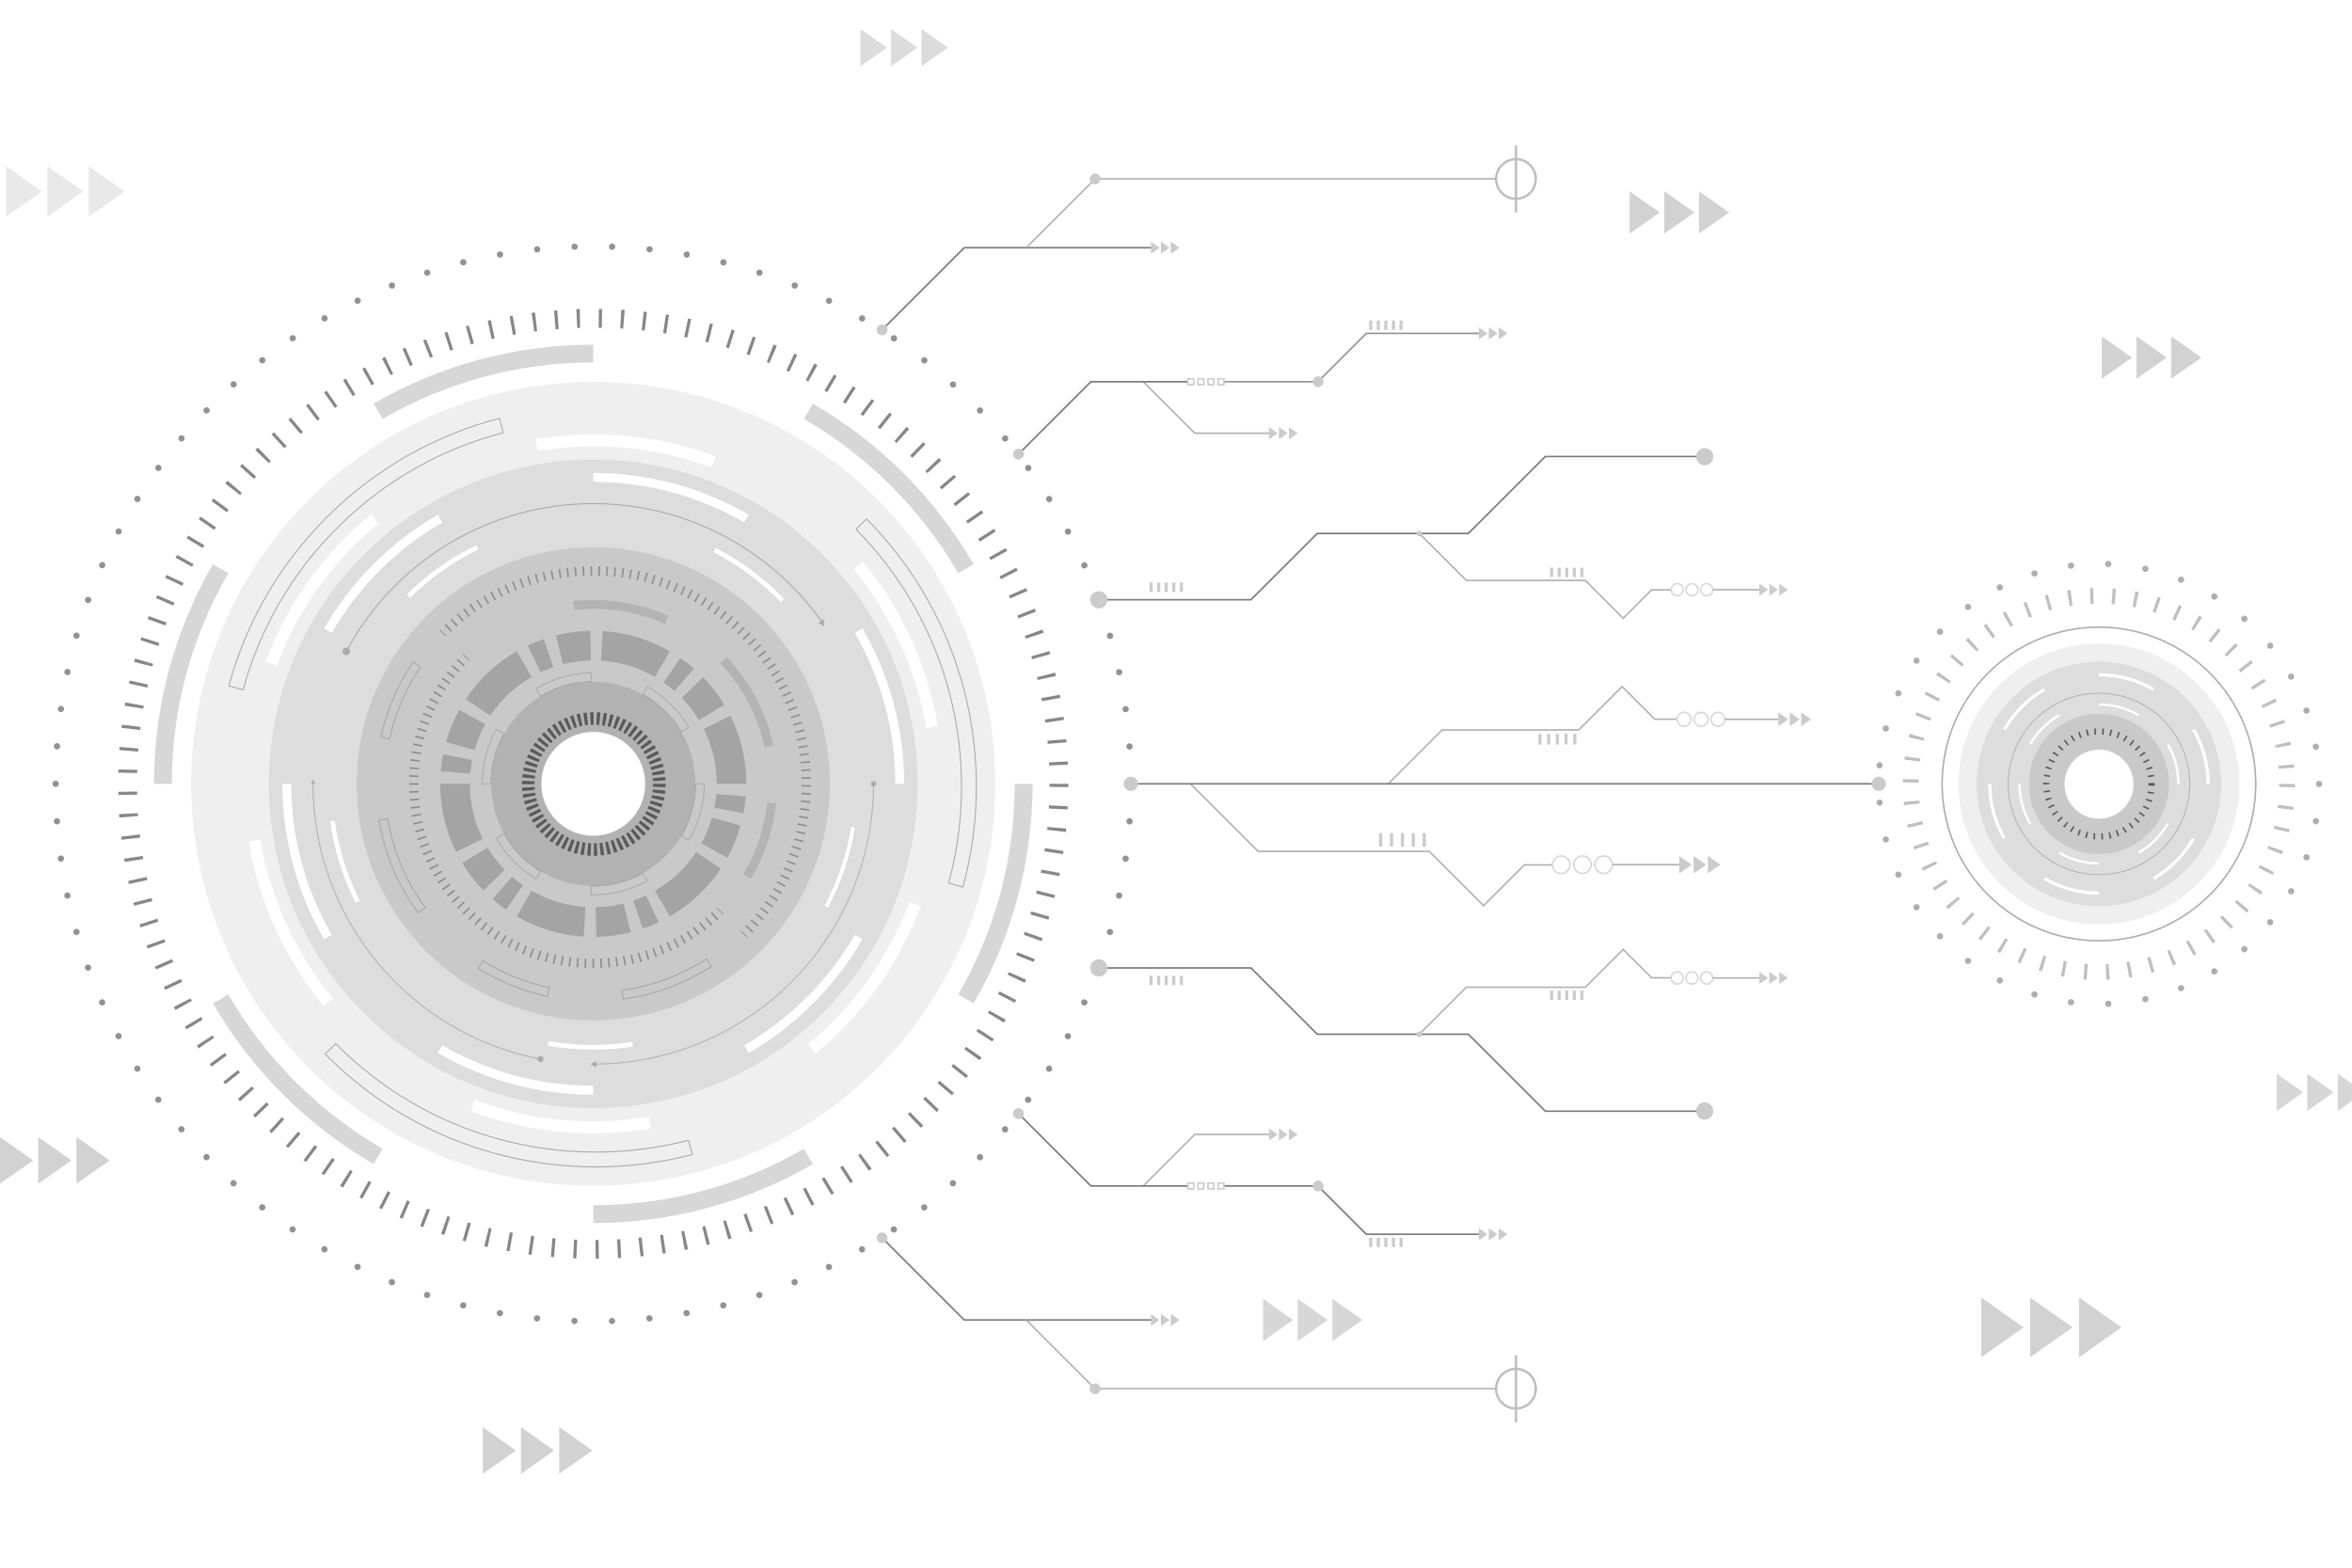 <?xml version="1.0" encoding="utf-8"?>
<!-- Generator: Adobe Illustrator 27.5.0, SVG Export Plug-In . SVG Version: 6.00 Build 0)  -->
<svg version="1.1" id="BACKGROUND" xmlns="http://www.w3.org/2000/svg" xmlns:xlink="http://www.w3.org/1999/xlink" x="0px" y="0px"
	 viewBox="0 0 750 500" style="enable-background:new 0 0 750 500;" xml:space="preserve">
<rect x="0" y="0" style="fill:#FFFFFF;" width="750" height="500"/>
<g>
	<defs>
		<rect id="SVGID_1_" x="0" y="0" width="750" height="500"/>
	</defs>
	<clipPath id="SVGID_00000181791831865949282320000005686216929714875279_">
		<use xlink:href="#SVGID_1_"  style="overflow:visible;"/>
	</clipPath>
	<g style="clip-path:url(#SVGID_00000181791831865949282320000005686216929714875279_);">
		<polygon style="fill:#D2D2D2;" points="153.942,455.164 153.942,470.074 164.523,462.619 		"/>
		<polygon style="fill:#D2D2D2;" points="166.126,455.164 166.126,470.074 176.707,462.619 		"/>
		<polygon style="fill:#D2D2D2;" points="178.31,455.164 178.31,470.074 188.891,462.619 		"/>
	</g>
	<g style="clip-path:url(#SVGID_00000181791831865949282320000005686216929714875279_);">
		<polygon style="fill:#D2D2D2;" points="0,362.639 0,377.549 10.581,370.094 		"/>
		<polygon style="fill:#D2D2D2;" points="12.184,362.639 12.184,377.549 22.765,370.094 		"/>
		<polygon style="fill:#D2D2D2;" points="24.368,362.639 24.368,377.549 34.949,370.094 		"/>
	</g>
	<g style="clip-path:url(#SVGID_00000181791831865949282320000005686216929714875279_);">
		<polygon style="fill:#D2D2D2;" points="670.221,107.277 670.221,120.807 679.823,114.042 		"/>
		<polygon style="fill:#D2D2D2;" points="681.278,107.277 681.278,120.807 690.88,114.042 		"/>
		<polygon style="fill:#D2D2D2;" points="692.335,107.277 692.335,120.807 701.937,114.042 		"/>
	</g>
	<g style="clip-path:url(#SVGID_00000181791831865949282320000005686216929714875279_);">
		<polygon style="fill:#D2D2D2;" points="519.648,60.994 519.648,74.524 529.25,67.759 		"/>
		<polygon style="fill:#D2D2D2;" points="530.705,60.994 530.705,74.524 540.307,67.759 		"/>
		<polygon style="fill:#D2D2D2;" points="541.762,60.994 541.762,74.524 551.364,67.759 		"/>
	</g>
	<g style="clip-path:url(#SVGID_00000181791831865949282320000005686216929714875279_);">
		<polygon style="fill:#D7D7D7;" points="402.739,414.233 402.739,427.763 412.341,420.998 		"/>
		<polygon style="fill:#D7D7D7;" points="413.796,414.233 413.796,427.763 423.398,420.998 		"/>
		<polygon style="fill:#D7D7D7;" points="424.853,414.233 424.853,427.763 434.455,420.998 		"/>
	</g>
	<g style="clip-path:url(#SVGID_00000181791831865949282320000005686216929714875279_);">
		<polygon style="fill:#DCDCDC;" points="274.367,9.246 274.367,21.156 282.819,15.201 		"/>
		<polygon style="fill:#DCDCDC;" points="284.099,9.246 284.099,21.156 292.551,15.201 		"/>
		<polygon style="fill:#DCDCDC;" points="293.832,9.246 293.832,21.156 302.284,15.201 		"/>
	</g>
	<g style="clip-path:url(#SVGID_00000181791831865949282320000005686216929714875279_);">
		<polygon style="fill:#D7D7D7;" points="725.993,342.435 725.993,354.345 734.445,348.39 		"/>
		<polygon style="fill:#D7D7D7;" points="735.726,342.435 735.726,354.345 744.178,348.39 		"/>
		<polygon style="fill:#D7D7D7;" points="745.458,342.435 745.458,354.345 753.91,348.39 		"/>
	</g>
	<g style="clip-path:url(#SVGID_00000181791831865949282320000005686216929714875279_);">
		<polygon style="fill:#D2D2D2;" points="631.736,413.814 631.736,432.909 645.288,423.362 		"/>
		<polygon style="fill:#D2D2D2;" points="647.341,413.814 647.341,432.909 660.892,423.362 		"/>
		<polygon style="fill:#D2D2D2;" points="662.946,413.814 662.946,432.909 676.497,423.362 		"/>
	</g>
	<g style="clip-path:url(#SVGID_00000181791831865949282320000005686216929714875279_);">
		<polygon style="fill:#E9E9E9;" points="1.89,52.974 1.89,69.119 13.348,61.046 		"/>
		<polygon style="fill:#E9E9E9;" points="15.084,52.974 15.084,69.119 26.542,61.046 		"/>
		<polygon style="fill:#E9E9E9;" points="28.279,52.974 28.279,69.119 39.737,61.046 		"/>
	</g>
</g>
<g>
	<g>
		<circle style="fill:#EFEFEF;" cx="189.178" cy="250" r="128.219"/>
		<circle style="fill:#DDDDDD;" cx="189.178" cy="250" r="103.437"/>
		<circle style="fill:#C9C9C9;" cx="189.178" cy="250" r="75.437"/>
		<circle style="fill:#B2B2B2;" cx="189.178" cy="250" r="32.567"/>
		<circle style="fill:#FFFFFF;" cx="189.178" cy="250" r="16.564"/>
		<g>
			<path style="fill:none;stroke:#A9A9A9;stroke-width:0.3;stroke-miterlimit:10;" d="M217.211,233.402l2.459-1.42
				c-3.204-5.414-7.806-9.899-13.313-12.96l-1.42,2.459C210.013,224.292,214.256,228.419,217.211,233.402z"/>
			<path style="fill:none;stroke:#A9A9A9;stroke-width:0.3;stroke-miterlimit:10;" d="M217.211,266.581l2.459,1.42
				c3.124-5.278,4.923-11.432,4.923-18.009h-2.84C221.754,256.051,220.094,261.721,217.211,266.581z"/>
			<path style="fill:none;stroke:#A9A9A9;stroke-width:0.3;stroke-miterlimit:10;" d="M189.178,282.567
				c-0.235,0-0.467-0.013-0.7-0.018v2.84c0.234,0.005,0.465,0.018,0.7,0.018c6.235,0,12.091-1.617,17.18-4.446l-1.42-2.459
				C200.267,281.089,194.896,282.567,189.178,282.567z"/>
			<path style="fill:none;stroke:#A9A9A9;stroke-width:0.3;stroke-miterlimit:10;" d="M160.795,234.009l-2.459-1.42
				c-2.907,5.141-4.574,11.075-4.574,17.402h2.84C156.602,244.181,158.13,238.732,160.795,234.009z"/>
			<path style="fill:none;stroke:#A9A9A9;stroke-width:0.3;stroke-miterlimit:10;" d="M170.947,280.356l1.419-2.459
				c-4.811-2.905-8.805-7.022-11.571-11.923l-2.459,1.419C161.352,272.726,165.704,277.201,170.947,280.356z"/>
			<path style="fill:none;stroke:#A9A9A9;stroke-width:0.3;stroke-miterlimit:10;" d="M188.477,217.433v-2.84
				c-6.404,0.125-12.392,1.941-17.531,5.033l1.419,2.459C177.087,219.235,182.591,217.557,188.477,217.433z"/>
			<path style="fill:none;stroke:#A9A9A9;stroke-width:0.3;stroke-miterlimit:10;" d="M217.211,233.402
				c-2.955-4.983-7.198-9.109-12.273-11.921"/>
			<path style="fill:none;stroke:#A9A9A9;stroke-width:0.3;stroke-miterlimit:10;" d="M217.211,266.581
				c2.882-4.86,4.542-10.53,4.542-16.589"/>
			<path style="fill:none;stroke:#A9A9A9;stroke-width:0.3;stroke-miterlimit:10;" d="M188.477,282.549
				c0.234,0.005,0.465,0.018,0.7,0.018c5.718,0,11.089-1.478,15.76-4.065"/>
			<path style="fill:none;stroke:#A9A9A9;stroke-width:0.3;stroke-miterlimit:10;" d="M160.795,234.009
				c-2.665,4.723-4.193,10.173-4.193,15.982"/>
			<path style="fill:none;stroke:#A9A9A9;stroke-width:0.3;stroke-miterlimit:10;" d="M188.477,217.433
				c-5.887,0.125-11.391,1.802-16.111,4.652"/>
			<path style="fill:none;stroke:#A9A9A9;stroke-width:0.3;stroke-miterlimit:10;" d="M160.795,265.974
				c2.766,4.902,6.76,9.019,11.571,11.923"/>
		</g>
		<g>
			
				<ellipse transform="matrix(0.888 -0.461 0.461 0.888 -93.904 115.268)" style="fill:none;stroke:#595959;stroke-width:4;stroke-miterlimit:10;stroke-dasharray:0.994,0.994;" cx="189.178" cy="250" rx="20.882" ry="20.883"/>
		</g>
		<g>
			<g>
				<path style="fill:#A4A4A4;" d="M221.293,213.237c-1.372-1.202-2.811-2.328-4.316-3.37l-5.386,7.78
					c1.212,0.842,2.376,1.751,3.483,2.716L221.293,213.237z M232.907,228.268l-8.481,4.212c2.631,5.272,4.108,11.226,4.108,17.52
					h9.465C237.999,242.191,236.172,234.808,232.907,228.268z M224.199,215.992l-6.786,6.588c2.073,2.139,3.919,4.515,5.461,7.089
					l8.112-4.893C229.064,221.595,226.783,218.642,224.199,215.992z"/>
			</g>
			<g>
				<path style="fill:#A4A4A4;" d="M173.398,203.806c-1.727,0.588-3.422,1.27-5.076,2.053l4.045,8.554
					c1.335-0.628,2.704-1.182,4.094-1.658L173.398,203.806z M192.222,201.264l-0.593,9.451c5.882,0.357,11.776,2.055,17.227,5.202
					l4.733-8.197C206.826,203.815,199.519,201.706,192.222,201.264z M177.236,202.667l2.312,9.171
					c2.889-0.726,5.869-1.136,8.87-1.185l-0.182-9.472C184.522,201.255,180.824,201.754,177.236,202.667z"/>
			</g>
			<g>
				<path style="fill:#A4A4A4;" d="M141.283,240.569c-0.355,1.79-0.611,3.599-0.76,5.423l9.431,0.774
					c0.124-1.47,0.328-2.933,0.611-4.375L141.283,240.569z M148.493,222.995l7.888,5.239c3.25-4.915,7.668-9.17,13.119-12.318
					l-4.733-8.197C158.005,211.624,152.524,216.897,148.493,222.995z M142.215,236.675l9.098,2.583
					c0.816-2.865,1.951-5.651,3.409-8.274l-8.294-4.578C144.635,229.66,143.219,233.112,142.215,236.675z"/>
			</g>
			<g>
				<path style="fill:#A4A4A4;" d="M157.063,286.763c1.372,1.202,2.811,2.328,4.316,3.37l5.386-7.78
					c-1.212-0.842-2.376-1.751-3.483-2.716L157.063,286.763z M145.449,271.732l8.481-4.212c-2.631-5.272-4.108-11.226-4.108-17.52
					h-9.465C140.357,257.809,142.183,265.192,145.449,271.732z M154.157,284.008l6.786-6.588c-2.073-2.139-3.919-4.515-5.461-7.089
					l-8.112,4.894C149.292,278.405,151.573,281.358,154.157,284.008z"/>
			</g>
			<g>
				<path style="fill:#A4A4A4;" d="M204.958,296.194c1.727-0.587,3.422-1.27,5.076-2.053l-4.045-8.554
					c-1.335,0.628-2.704,1.182-4.094,1.658L204.958,296.194z M186.134,298.736l0.593-9.451c-5.882-0.357-11.776-2.055-17.227-5.202
					l-4.733,8.197C171.53,296.185,178.837,298.294,186.134,298.736z M201.119,297.333l-2.312-9.171
					c-2.889,0.725-5.869,1.136-8.87,1.185l0.182,9.472C193.834,298.745,197.532,298.246,201.119,297.333z"/>
			</g>
			<g>
				<path style="fill:#A4A4A4;" d="M237.073,259.431c0.355-1.79,0.611-3.599,0.76-5.423l-9.431-0.774
					c-0.124,1.47-0.329,2.933-0.611,4.375L237.073,259.431z M229.863,277.004l-7.888-5.239c-3.25,4.915-7.668,9.17-13.119,12.318
					l4.733,8.197C220.351,288.376,225.831,283.103,229.863,277.004z M236.14,263.325l-9.098-2.583
					c-0.816,2.865-1.951,5.651-3.409,8.274l8.294,4.578C233.72,270.34,235.137,266.888,236.14,263.325z"/>
			</g>
		</g>
		<g>
			<g>
				<path style="fill:#B4B3B3;" d="M212.008,199.04c-9.134-4.089-19.158-5.594-28.944-4.515l-0.312-2.83
					c10.289-1.117,20.814,0.464,30.412,4.751L212.008,199.04z"/>
				<path style="fill:#B4B3B3;" d="M243.782,238.405c-2.054-9.787-6.758-19.12-14.103-26.853l2.063-1.959
					c7.714,8.131,12.655,17.936,14.822,28.225L243.782,238.405z"/>
				<path style="fill:#B4B3B3;" d="M239.419,280.326l-2.433-1.467c4.278-7.08,6.843-14.917,7.686-22.906l2.83,0.303
					C246.612,264.652,243.915,272.887,239.419,280.326z"/>
			</g>
			<g>
				<g>
					<path style="fill:none;stroke:#8C8C8C;stroke-width:3;stroke-miterlimit:10;" d="M229.67,290.492
						c-0.059,0.059-0.118,0.118-0.177,0.176"/>
					<path style="fill:none;stroke:#8C8C8C;stroke-width:3;stroke-miterlimit:10;stroke-dasharray:0.5,1.998;" d="
						M228.049,292.051c-22.461,20.791-57.533,20.271-79.363-1.559c-22.068-22.068-22.359-57.667-0.873-80.092"/>
					<path style="fill:none;stroke:#8C8C8C;stroke-width:3;stroke-miterlimit:10;" d="M148.51,209.685
						c0.059-0.059,0.117-0.118,0.176-0.177"/>
				</g>
			</g>
		</g>
		<g>
			<path style="fill:none;stroke:#A4A4A4;stroke-width:0.3;stroke-miterlimit:10;" d="M124.228,235.745l-2.773-0.606
				c1.846-8.424,5.253-16.574,10.26-23.966l2.347,1.581C129.273,219.844,125.998,227.662,124.228,235.745z"/>
			<path style="fill:none;stroke:#A4A4A4;stroke-width:0.3;stroke-miterlimit:10;" d="M133.343,291.126
				c-6.578-8.916-10.743-19.044-12.513-29.522l2.802-0.473c1.694,10.042,5.689,19.773,11.992,28.32L133.343,291.126z"/>
			<path style="fill:none;stroke:#A4A4A4;stroke-width:0.3;stroke-miterlimit:10;" d="M174.545,317.761
				c-7.695-1.647-15.163-4.61-22.035-8.897l1.495-2.404c6.597,4.108,13.762,6.947,21.136,8.528L174.545,317.761z"/>
			<path style="fill:none;stroke:#A4A4A4;stroke-width:0.3;stroke-miterlimit:10;" d="M198.321,315.849
				c9.484-1.306,18.741-4.647,27.051-10.043l1.543,2.376c-8.661,5.622-18.306,9.115-28.197,10.478L198.321,315.849z"/>
		</g>
		<g>
			<g>
				<path style="fill:none;stroke:#8E8E8E;stroke-width:3;stroke-miterlimit:10;" d="M141.145,201.967
					c0.059-0.059,0.118-0.118,0.177-0.176"/>
				<path style="fill:none;stroke:#8E8E8E;stroke-width:3;stroke-miterlimit:10;stroke-dasharray:0.502,2.009;" d="
					M142.768,200.397c26.631-24.946,68.449-24.422,94.442,1.571c26.233,26.233,26.524,68.584,0.874,95.175"/>
				<path style="fill:none;stroke:#8E8E8E;stroke-width:3;stroke-miterlimit:10;" d="M237.387,297.855
					c-0.059,0.059-0.118,0.118-0.176,0.177"/>
			</g>
		</g>
		<g>
			<path style="fill:none;stroke:#B1B1B1;stroke-width:1.5;stroke-miterlimit:10;" d="M263.441,289.29
				c4.174-7.856,7.127-16.46,8.613-25.556"/>
		</g>
		<g>
			<path style="fill:none;stroke:#B1B1B1;stroke-width:1.5;stroke-miterlimit:10;" d="M263.441,289.29
				c4.174-7.856,7.127-16.46,8.613-25.556"/>
		</g>
		<g>
			<path style="fill:none;stroke:#B1B1B1;stroke-width:1.5;stroke-miterlimit:10;" d="M263.441,289.29
				c4.174-7.856,7.127-16.46,8.613-25.556"/>
		</g>
		<g>
			<path style="fill:none;stroke:#B1B1B1;stroke-width:1.5;stroke-miterlimit:10;" d="M263.441,289.29
				c4.174-7.856,7.127-16.46,8.613-25.556"/>
		</g>
		<g>
			<g>
				<path style="fill:none;stroke:#FFFFFF;stroke-width:1.5;stroke-miterlimit:10;" d="M263.441,289.29
					c4.174-7.856,7.127-16.46,8.613-25.556"/>
			</g>
			<g>
				<path style="fill:none;stroke:#FFFFFF;stroke-width:1.5;stroke-miterlimit:10;" d="M249.493,191.512
					c-6.182-6.398-13.452-11.865-21.643-16.089"/>
			</g>
			<g>
				<path style="fill:none;stroke:#FFFFFF;stroke-width:1.5;stroke-miterlimit:10;" d="M152.191,174.563
					c-7.995,3.902-15.441,9.127-21.99,15.612"/>
			</g>
			<g>
				<path style="fill:none;stroke:#FFFFFF;stroke-width:1.5;stroke-miterlimit:10;" d="M106.003,261.865
					c1.241,8.809,3.909,17.506,8.053,25.738"/>
			</g>
			<g>
				<path style="fill:none;stroke:#FFFFFF;stroke-width:1.5;stroke-miterlimit:10;" d="M174.76,332.77
					c8.761,1.542,17.857,1.692,26.967,0.294"/>
			</g>
		</g>
		<g>
			<path style="fill:none;stroke:#A4A4A4;stroke-width:0.3;stroke-miterlimit:10;" d="M110.426,207.719
				c15.081-28.031,44.691-47.085,78.752-47.085c20.568,0,39.512,6.948,54.615,18.625c6.972,5.391,13.125,11.789,18.241,18.976"/>
			<path style="fill:#A9A9A9;" d="M110.426,208.926c-0.667,0-1.208-0.541-1.208-1.208c0-0.667,0.541-1.208,1.208-1.208
				s1.208,0.541,1.208,1.208C111.634,208.386,111.093,208.926,110.426,208.926z"/>
		</g>
		<polygon style="fill:#A9A9A9;" points="262.612,197.429 260.916,198.652 262.809,199.721 		"/>
		<g>
			<g>
				<path style="fill:none;stroke:#AEAEAE;stroke-width:0.3;stroke-miterlimit:10;" d="M278.545,250
					c0,24.134-9.566,46.033-25.114,62.113c-16.249,16.805-39.031,27.254-64.253,27.254"/>
				<path style="fill:#A9A9A9;" d="M278.545,250.868c-0.479,0-0.868-0.388-0.868-0.868s0.389-0.868,0.868-0.868
					s0.868,0.389,0.868,0.868S279.024,250.868,278.545,250.868z"/>
			</g>
			<polygon style="fill:#A9A9A9;" points="190.164,338.499 188.243,339.367 190.164,340.398 			"/>
		</g>
		<g>
			<g>
				<path style="fill:none;stroke:#AEAEAE;stroke-width:0.3;stroke-miterlimit:10;" d="M172.365,337.788
					c-41.318-7.866-72.554-44.179-72.554-87.788"/>
				<path style="fill:#A9A9A9;" d="M172.365,338.736c-0.524,0-0.948-0.425-0.948-0.948c0-0.524,0.424-0.948,0.948-0.948
					c0.524,0,0.948,0.424,0.948,0.948C173.313,338.311,172.888,338.736,172.365,338.736z"/>
			</g>
			<polygon style="fill:#A9A9A9;" points="100.561,250 99.811,248.659 99.141,250 			"/>
		</g>
		<g>
			<g>
				<path style="fill:#D7D7D7;" d="M189.178,115.6v-5.679c-25.49,0-49.408,6.843-70.014,18.798l2.83,4.903
					C141.777,122.168,164.72,115.6,189.178,115.6z M121.985,366.369c-20.369-11.812-37.378-28.812-49.171-49.19l-4.912,2.84
					c12.295,21.24,30.014,38.958,51.254,51.263L121.985,366.369z M259.201,371.282l-2.84-4.912
					c-19.782,11.472-42.726,18.031-67.184,18.031v5.679C214.668,390.079,238.595,383.236,259.201,371.282z M329.253,249.995h-5.679
					c0,24.458-6.559,47.402-18.031,67.184l4.912,2.84C322.409,299.403,329.253,275.485,329.253,249.995z M72.813,182.812
					l-4.922-2.84c-11.945,20.615-18.788,44.534-18.788,70.023h5.679C54.782,225.547,61.351,202.594,72.813,182.812z
					 M310.464,179.972c-12.305-21.23-30.023-38.949-51.263-51.254l-2.84,4.912c20.369,11.803,37.378,28.802,49.181,49.181
					L310.464,179.972z"/>
			</g>
		</g>
		<g>
			<g>
				<path style="fill:none;stroke:#A4A4A4;stroke-width:0.3;stroke-miterlimit:10;" d="M160.469,138.003l-1.199-4.565
					c-19.988,5.187-38.895,15.546-54.605,31.078s-26.285,34.319-31.7,54.246l4.557,1.244c5.216-19.146,15.372-37.199,30.47-52.125
					s33.266-24.875,52.469-29.872L160.469,138.003z M219.551,363.68c-19.78,5.141-40.648,5.022-60.369-0.345l-0.007-0.007
					c-19.146-5.216-37.199-15.372-52.125-30.47l-3.366,3.327c15.532,15.71,34.332,26.285,54.246,31.713
					c20.529,5.579,42.24,5.703,62.818,0.345L219.551,363.68z M307.426,220.102c-5.2-19.975-15.56-38.895-31.092-54.605l-3.365,3.327
					c14.926,15.098,24.875,33.266,29.872,52.469l0.007,0.007c5.141,19.794,5.022,40.648-0.352,60.375l4.558,1.244
					C312.646,262.405,312.77,240.693,307.426,220.102z"/>
			</g>
		</g>
		<g>
			<g>
				<path style="fill:#FFFFFF;" d="M293.579,289.013l-3.546-1.325c-6.858,18.353-18.222,33.729-32.378,45.355l2.414,2.923
					C274.717,323.939,286.479,308.014,293.579,289.013z M207.587,359.894l-0.627-3.73c-18.056,3.054-37.117,1.549-55.47-5.309
					l-1.325,3.546C169.165,361.501,188.901,363.066,207.587,359.894z M120.693,166.954l-2.405-2.92
					c-14.649,12.027-26.41,27.952-33.51,46.952l3.547,1.325C95.182,193.959,106.546,178.583,120.693,166.954z M226.866,149.146
					l1.325-3.547c-19.001-7.1-38.736-8.665-57.422-5.493l0.627,3.73C189.452,140.783,208.513,142.287,226.866,149.146z
					 M106.132,318.485c-11.985-14.573-19.972-32.108-23.109-50.7l-3.739,0.624c3.25,19.261,11.528,37.4,23.932,52.473
					L106.132,318.485z M299.072,231.591c-3.25-19.261-11.528-37.4-23.932-52.473l-2.916,2.396
					c11.984,14.573,19.972,32.108,23.118,50.703L299.072,231.591z"/>
			</g>
		</g>
		<g>
			<g>
				<path style="fill:#FFFFFF;" d="M275.027,200.441l-2.461,1.42c8.216,14.169,12.92,30.62,12.92,48.14h2.84
					C288.325,231.959,283.479,215.026,275.027,200.441z M105.79,298.149C97.574,283.98,92.87,267.529,92.87,250h-2.84
					c0,18.041,4.846,34.974,13.308,49.56L105.79,298.149z M141.038,166.612l-1.42-2.461c-15.031,8.708-27.581,21.259-36.289,36.289
					l2.461,1.42C114.252,187.256,126.433,175.074,141.038,166.612z M189.178,346.308c-17.529,0-33.971-4.704-48.149-12.92
					l-1.41,2.451c14.586,8.462,31.519,13.308,49.56,13.308V346.308z M275.017,299.56l-2.451-1.41
					c-8.462,14.605-20.644,26.786-35.248,35.239l1.42,2.461C253.768,327.141,266.319,314.59,275.017,299.56z M238.737,164.161
					c-14.586-8.462-31.519-13.308-49.559-13.308v2.84c17.529,0,33.97,4.704,48.149,12.92L238.737,164.161z"/>
			</g>
		</g>
		<g>
			
				<circle style="fill:none;stroke:#888787;stroke-width:6;stroke-miterlimit:10;stroke-dasharray:1.002,6.013;" cx="189.178" cy="250" r="148.493"/>
		</g>
		<g>
			
				<circle style="fill:none;stroke:#929292;stroke-width:2;stroke-linecap:round;stroke-linejoin:round;stroke-dasharray:0,11.968;" cx="189.178" cy="250" r="171.424"/>
		</g>
	</g>
	<g>
		<g>
			<g>
				<polyline style="fill:none;stroke:#777777;stroke-width:0.5;stroke-miterlimit:10;" points="350.389,191.298 398.884,191.298 
					420.041,170.142 468.217,170.142 492.759,145.6 543.551,145.6 				"/>
				<polyline style="fill:none;stroke:#B1B1B1;stroke-width:0.5;stroke-miterlimit:10;" points="452.573,170.142 467.56,185.129 
					505.551,185.129 517.599,197.177 526.642,188.134 532.884,188.134 				"/>
				<circle style="fill:#CBCBCB;" cx="543.592" cy="145.655" r="2.75"/>
				<circle style="fill:#CBCBCB;" cx="350.389" cy="191.298" r="2.75"/>
				<g>
					<circle style="fill:none;stroke:#D7D7D7;stroke-width:0.5;stroke-miterlimit:10;" cx="534.821" cy="188.092" r="1.938"/>
					<circle style="fill:none;stroke:#D7D7D7;stroke-width:0.5;stroke-miterlimit:10;" cx="539.53" cy="188.092" r="1.938"/>
					<circle style="fill:none;stroke:#D7D7D7;stroke-width:0.5;stroke-miterlimit:10;" cx="544.238" cy="188.092" r="1.938"/>
				</g>
				
					<line style="fill:none;stroke:#B1B1B1;stroke-width:0.5;stroke-miterlimit:10;" x1="546.176" y1="188.092" x2="561.03" y2="188.092"/>
				<g>
					<polygon style="fill:#CBCBCB;" points="561.03,186.155 561.03,190.03 563.78,188.092 					"/>
					<polygon style="fill:#CBCBCB;" points="564.196,186.155 564.196,190.03 566.946,188.092 					"/>
					<polygon style="fill:#CBCBCB;" points="567.363,186.155 567.363,190.03 570.113,188.092 					"/>
				</g>
				<g>
					<line style="fill:none;stroke:#CBCBCB;stroke-miterlimit:10;" x1="367.051" y1="185.78" x2="367.051" y2="188.78"/>
					<line style="fill:none;stroke:#CBCBCB;stroke-miterlimit:10;" x1="369.467" y1="185.78" x2="369.467" y2="188.78"/>
					<line style="fill:none;stroke:#CBCBCB;stroke-miterlimit:10;" x1="371.884" y1="185.78" x2="371.884" y2="188.78"/>
					<line style="fill:none;stroke:#CBCBCB;stroke-miterlimit:10;" x1="374.301" y1="185.78" x2="374.301" y2="188.78"/>
					<line style="fill:none;stroke:#CBCBCB;stroke-miterlimit:10;" x1="376.717" y1="185.78" x2="376.717" y2="188.78"/>
				</g>
				<g>
					<line style="fill:none;stroke:#CBCBCB;stroke-miterlimit:10;" x1="494.759" y1="181.065" x2="494.759" y2="184.065"/>
					<line style="fill:none;stroke:#CBCBCB;stroke-miterlimit:10;" x1="497.176" y1="181.065" x2="497.176" y2="184.065"/>
					<line style="fill:none;stroke:#CBCBCB;stroke-miterlimit:10;" x1="499.592" y1="181.065" x2="499.592" y2="184.065"/>
					<line style="fill:none;stroke:#CBCBCB;stroke-miterlimit:10;" x1="502.009" y1="181.065" x2="502.009" y2="184.065"/>
					<line style="fill:none;stroke:#CBCBCB;stroke-miterlimit:10;" x1="504.426" y1="181.065" x2="504.426" y2="184.065"/>
				</g>
				<path style="fill:#CBCBCB;" d="M453.469,170.142c0,0.495-0.401,0.896-0.896,0.896c-0.495,0-0.896-0.401-0.896-0.896
					c0-0.495,0.401-0.896,0.896-0.896C453.068,169.246,453.469,169.647,453.469,170.142z"/>
			</g>
			<g>
				<polyline style="fill:none;stroke:#B1B1B1;stroke-width:0.5;stroke-miterlimit:10;" points="364.543,121.743 380.975,138.175 
					405.019,138.175 				"/>
				<g>
					<polygon style="fill:#CBCBCB;" points="404.668,136.238 404.668,140.113 407.418,138.175 					"/>
					<polygon style="fill:#CBCBCB;" points="407.835,136.238 407.835,140.113 410.585,138.175 					"/>
					<polygon style="fill:#CBCBCB;" points="411.001,136.238 411.001,140.113 413.751,138.175 					"/>
				</g>
				<g>
					<line style="fill:none;stroke:#CBCBCB;stroke-miterlimit:10;" x1="437.086" y1="102.241" x2="437.086" y2="105.241"/>
					<line style="fill:none;stroke:#CBCBCB;stroke-miterlimit:10;" x1="439.503" y1="102.241" x2="439.503" y2="105.241"/>
					<line style="fill:none;stroke:#CBCBCB;stroke-miterlimit:10;" x1="441.919" y1="102.241" x2="441.919" y2="105.241"/>
					<line style="fill:none;stroke:#CBCBCB;stroke-miterlimit:10;" x1="444.336" y1="102.241" x2="444.336" y2="105.241"/>
					<line style="fill:none;stroke:#CBCBCB;stroke-miterlimit:10;" x1="446.753" y1="102.241" x2="446.753" y2="105.241"/>
				</g>
				<polyline style="fill:none;stroke:#929292;stroke-width:0.5;stroke-miterlimit:10;" points="390.378,121.743 420.269,121.743 
					435.672,106.34 473.397,106.34 				"/>
				<path style="fill:none;stroke:#777777;stroke-width:0.5;stroke-miterlimit:10;" d="M324.769,144.84
					c0.75-0.709,23.097-23.097,23.097-23.097h30.84"/>
				<path style="fill:#CBCBCB;" d="M422.044,121.743c0,0.952-0.771,1.723-1.723,1.723c-0.952,0-1.723-0.771-1.723-1.723
					c0-0.952,0.772-1.723,1.723-1.723C421.272,120.02,422.044,120.791,422.044,121.743z"/>
				<circle style="fill:#CBCBCB;" cx="324.769" cy="144.84" r="1.723"/>
				<g>
					
						<rect x="378.769" y="120.808" style="fill:none;stroke:#CBCBCB;stroke-width:0.5;stroke-miterlimit:10;" width="1.87" height="1.87"/>
					
						<rect x="381.982" y="120.808" style="fill:none;stroke:#CBCBCB;stroke-width:0.5;stroke-miterlimit:10;" width="1.87" height="1.87"/>
					
						<rect x="385.196" y="120.808" style="fill:none;stroke:#CBCBCB;stroke-width:0.5;stroke-miterlimit:10;" width="1.87" height="1.87"/>
					
						<rect x="388.409" y="120.808" style="fill:none;stroke:#CBCBCB;stroke-width:0.5;stroke-miterlimit:10;" width="1.87" height="1.87"/>
				</g>
				<g>
					<polygon style="fill:#CBCBCB;" points="471.584,104.403 471.584,108.278 474.334,106.34 					"/>
					<polygon style="fill:#CBCBCB;" points="474.751,104.403 474.751,108.278 477.501,106.34 					"/>
					<polygon style="fill:#CBCBCB;" points="477.918,104.403 477.918,108.278 480.668,106.34 					"/>
				</g>
			</g>
			<g>
				<g>
					<path style="fill:none;stroke:#BEBEBE;stroke-width:0.75;stroke-miterlimit:10;" d="M489.731,57.083
						c0,3.494-2.832,6.327-6.327,6.327c-3.494,0-6.327-2.833-6.327-6.327c0-3.494,2.832-6.327,6.327-6.327
						C486.898,50.757,489.731,53.589,489.731,57.083z"/>
					
						<line style="fill:none;stroke:#BEBEBE;stroke-width:0.75;stroke-miterlimit:10;" x1="483.404" y1="46.361" x2="483.404" y2="67.759"/>
				</g>
				<polyline style="fill:none;stroke:#777777;stroke-width:0.5;stroke-miterlimit:10;" points="281.273,105.206 307.477,79.002 
					368.439,79.002 				"/>
				<polyline style="fill:none;stroke:#B1B1B1;stroke-width:0.5;stroke-miterlimit:10;" points="327.254,79.002 349.195,57.06 
					477.004,57.06 				"/>
				<g>
					<polygon style="fill:#CBCBCB;" points="367.024,77.064 367.024,80.939 369.774,79.002 					"/>
					<polygon style="fill:#CBCBCB;" points="370.191,77.064 370.191,80.939 372.941,79.002 					"/>
					<polygon style="fill:#CBCBCB;" points="373.357,77.064 373.357,80.939 376.107,79.002 					"/>
				</g>
				<path style="fill:#CBCBCB;" d="M350.925,57.06c0,0.952-0.771,1.723-1.723,1.723c-0.952,0-1.723-0.771-1.723-1.723
					c0-0.952,0.772-1.723,1.723-1.723C350.153,55.337,350.925,56.108,350.925,57.06z"/>
				<path style="fill:#CBCBCB;" d="M282.996,105.206c0,0.952-0.771,1.723-1.723,1.723c-0.952,0-1.723-0.771-1.723-1.723
					c0-0.952,0.771-1.723,1.723-1.723C282.224,103.483,282.996,104.254,282.996,105.206z"/>
			</g>
			<g>
				<polyline style="fill:none;stroke:#777777;stroke-width:0.5;stroke-miterlimit:10;" points="350.389,308.702 398.884,308.702 
					420.041,329.858 468.217,329.858 492.759,354.4 543.551,354.4 				"/>
				<polyline style="fill:none;stroke:#B1B1B1;stroke-width:0.5;stroke-miterlimit:10;" points="452.573,329.858 467.56,314.871 
					505.551,314.871 517.599,302.823 526.642,311.866 532.884,311.866 				"/>
				<circle style="fill:#CBCBCB;" cx="543.592" cy="354.345" r="2.75"/>
				<circle style="fill:#CBCBCB;" cx="350.389" cy="308.702" r="2.75"/>
				<g>
					<circle style="fill:none;stroke:#D7D7D7;stroke-width:0.5;stroke-miterlimit:10;" cx="534.821" cy="311.908" r="1.938"/>
					<circle style="fill:none;stroke:#D7D7D7;stroke-width:0.5;stroke-miterlimit:10;" cx="539.53" cy="311.908" r="1.938"/>
					<circle style="fill:none;stroke:#D7D7D7;stroke-width:0.5;stroke-miterlimit:10;" cx="544.238" cy="311.908" r="1.938"/>
				</g>
				
					<line style="fill:none;stroke:#B1B1B1;stroke-width:0.5;stroke-miterlimit:10;" x1="546.176" y1="311.908" x2="561.03" y2="311.908"/>
				<g>
					<polygon style="fill:#CBCBCB;" points="561.03,313.845 561.03,309.97 563.78,311.908 					"/>
					<polygon style="fill:#CBCBCB;" points="564.196,313.845 564.196,309.97 566.946,311.908 					"/>
					<polygon style="fill:#CBCBCB;" points="567.363,313.845 567.363,309.97 570.113,311.908 					"/>
				</g>
				<g>
					<line style="fill:none;stroke:#CBCBCB;stroke-miterlimit:10;" x1="367.051" y1="314.22" x2="367.051" y2="311.22"/>
					<line style="fill:none;stroke:#CBCBCB;stroke-miterlimit:10;" x1="369.467" y1="314.22" x2="369.467" y2="311.22"/>
					<line style="fill:none;stroke:#CBCBCB;stroke-miterlimit:10;" x1="371.884" y1="314.22" x2="371.884" y2="311.22"/>
					<line style="fill:none;stroke:#CBCBCB;stroke-miterlimit:10;" x1="374.301" y1="314.22" x2="374.301" y2="311.22"/>
					<line style="fill:none;stroke:#CBCBCB;stroke-miterlimit:10;" x1="376.717" y1="314.22" x2="376.717" y2="311.22"/>
				</g>
				<g>
					<line style="fill:none;stroke:#CBCBCB;stroke-miterlimit:10;" x1="494.759" y1="318.935" x2="494.759" y2="315.935"/>
					<line style="fill:none;stroke:#CBCBCB;stroke-miterlimit:10;" x1="497.176" y1="318.935" x2="497.176" y2="315.935"/>
					<line style="fill:none;stroke:#CBCBCB;stroke-miterlimit:10;" x1="499.592" y1="318.935" x2="499.592" y2="315.935"/>
					<line style="fill:none;stroke:#CBCBCB;stroke-miterlimit:10;" x1="502.009" y1="318.935" x2="502.009" y2="315.935"/>
					<line style="fill:none;stroke:#CBCBCB;stroke-miterlimit:10;" x1="504.426" y1="318.935" x2="504.426" y2="315.935"/>
				</g>
				<path style="fill:#CBCBCB;" d="M453.469,329.858c0-0.495-0.401-0.896-0.896-0.896c-0.495,0-0.896,0.401-0.896,0.896
					c0,0.495,0.401,0.896,0.896,0.896C453.068,330.754,453.469,330.353,453.469,329.858z"/>
			</g>
			<g>
				<polyline style="fill:none;stroke:#B1B1B1;stroke-width:0.5;stroke-miterlimit:10;" points="364.543,378.257 380.975,361.825 
					405.019,361.825 				"/>
				<g>
					<polygon style="fill:#CBCBCB;" points="404.668,363.762 404.668,359.887 407.418,361.825 					"/>
					<polygon style="fill:#CBCBCB;" points="407.835,363.762 407.835,359.887 410.585,361.825 					"/>
					<polygon style="fill:#CBCBCB;" points="411.001,363.762 411.001,359.887 413.751,361.825 					"/>
				</g>
				<g>
					<line style="fill:none;stroke:#CBCBCB;stroke-miterlimit:10;" x1="437.086" y1="397.759" x2="437.086" y2="394.759"/>
					<line style="fill:none;stroke:#CBCBCB;stroke-miterlimit:10;" x1="439.503" y1="397.759" x2="439.503" y2="394.759"/>
					<line style="fill:none;stroke:#CBCBCB;stroke-miterlimit:10;" x1="441.919" y1="397.759" x2="441.919" y2="394.759"/>
					<line style="fill:none;stroke:#CBCBCB;stroke-miterlimit:10;" x1="444.336" y1="397.759" x2="444.336" y2="394.759"/>
					<line style="fill:none;stroke:#CBCBCB;stroke-miterlimit:10;" x1="446.753" y1="397.759" x2="446.753" y2="394.759"/>
				</g>
				<polyline style="fill:none;stroke:#777777;stroke-width:0.5;stroke-miterlimit:10;" points="390.378,378.257 420.269,378.257 
					435.672,393.66 473.397,393.66 				"/>
				<path style="fill:none;stroke:#777777;stroke-width:0.5;stroke-miterlimit:10;" d="M324.769,355.16
					c0.75,0.709,23.097,23.097,23.097,23.097h30.84"/>
				<path style="fill:#CBCBCB;" d="M422.044,378.257c0-0.952-0.771-1.723-1.723-1.723c-0.952,0-1.723,0.772-1.723,1.723
					c0,0.952,0.772,1.723,1.723,1.723C421.272,379.98,422.044,379.209,422.044,378.257z"/>
				<circle style="fill:#CBCBCB;" cx="324.769" cy="355.16" r="1.723"/>
				<g>
					
						<rect x="378.769" y="377.322" style="fill:none;stroke:#CBCBCB;stroke-width:0.5;stroke-miterlimit:10;" width="1.87" height="1.87"/>
					
						<rect x="381.982" y="377.322" style="fill:none;stroke:#CBCBCB;stroke-width:0.5;stroke-miterlimit:10;" width="1.87" height="1.87"/>
					
						<rect x="385.196" y="377.322" style="fill:none;stroke:#CBCBCB;stroke-width:0.5;stroke-miterlimit:10;" width="1.87" height="1.87"/>
					
						<rect x="388.409" y="377.322" style="fill:none;stroke:#CBCBCB;stroke-width:0.5;stroke-miterlimit:10;" width="1.87" height="1.87"/>
				</g>
				<g>
					<polygon style="fill:#CBCBCB;" points="471.584,395.597 471.584,391.722 474.334,393.66 					"/>
					<polygon style="fill:#CBCBCB;" points="474.751,395.597 474.751,391.722 477.501,393.66 					"/>
					<polygon style="fill:#CBCBCB;" points="477.918,395.597 477.918,391.722 480.668,393.66 					"/>
				</g>
			</g>
			<g>
				<g>
					<path style="fill:none;stroke:#BEBEBE;stroke-width:0.75;stroke-miterlimit:10;" d="M489.731,442.917
						c0-3.494-2.832-6.327-6.327-6.327c-3.494,0-6.327,2.833-6.327,6.327c0,3.494,2.832,6.327,6.327,6.327
						C486.898,449.243,489.731,446.411,489.731,442.917z"/>
					
						<line style="fill:none;stroke:#BEBEBE;stroke-width:0.75;stroke-miterlimit:10;" x1="483.404" y1="453.639" x2="483.404" y2="432.241"/>
				</g>
				<polyline style="fill:none;stroke:#777777;stroke-width:0.5;stroke-miterlimit:10;" points="281.273,394.794 307.477,420.998 
					368.439,420.998 				"/>
				<polyline style="fill:none;stroke:#B1B1B1;stroke-width:0.5;stroke-miterlimit:10;" points="327.254,420.998 349.195,442.94 
					477.004,442.94 				"/>
				<g>
					<polygon style="fill:#CBCBCB;" points="367.024,422.936 367.024,419.061 369.774,420.998 					"/>
					<polygon style="fill:#CBCBCB;" points="370.191,422.936 370.191,419.061 372.941,420.998 					"/>
					<polygon style="fill:#CBCBCB;" points="373.357,422.936 373.357,419.061 376.107,420.998 					"/>
				</g>
				<path style="fill:#CBCBCB;" d="M350.925,442.94c0-0.952-0.771-1.723-1.723-1.723c-0.952,0-1.723,0.772-1.723,1.723
					c0,0.952,0.772,1.723,1.723,1.723C350.153,444.663,350.925,443.892,350.925,442.94z"/>
				<path style="fill:#CBCBCB;" d="M282.996,394.794c0-0.952-0.771-1.723-1.723-1.723c-0.952,0-1.723,0.771-1.723,1.723
					c0,0.952,0.771,1.723,1.723,1.723C282.224,396.517,282.996,395.746,282.996,394.794z"/>
			</g>
		</g>
		<g>
			<g>
				<polyline style="fill:none;stroke:#B1B1B1;stroke-width:0.5;stroke-miterlimit:10;" points="379.625,249.991 401.165,271.531 
					455.768,271.531 473.085,288.848 486.082,275.851 495.053,275.851 				"/>
				<g>
					<circle style="fill:none;stroke:#D7D7D7;stroke-width:0.5;stroke-miterlimit:10;" cx="497.838" cy="275.791" r="2.785"/>
					<circle style="fill:none;stroke:#D7D7D7;stroke-width:0.5;stroke-miterlimit:10;" cx="504.605" cy="275.791" r="2.785"/>
					<circle style="fill:none;stroke:#D7D7D7;stroke-width:0.5;stroke-miterlimit:10;" cx="511.372" cy="275.791" r="2.785"/>
				</g>
				
					<line style="fill:none;stroke:#AEAEAE;stroke-width:0.5;stroke-miterlimit:10;" x1="514.157" y1="275.791" x2="535.506" y2="275.791"/>
				<g>
					<polygon style="fill:#CBCBCB;" points="535.506,273.006 535.506,278.576 539.458,275.791 					"/>
					<polygon style="fill:#CBCBCB;" points="540.057,273.006 540.057,278.576 544.01,275.791 					"/>
					<polygon style="fill:#CBCBCB;" points="544.609,273.006 544.609,278.576 548.561,275.791 					"/>
				</g>
				<g>
					<line style="fill:none;stroke:#CBCBCB;stroke-miterlimit:10;" x1="440.257" y1="265.69" x2="440.257" y2="270.002"/>
					<line style="fill:none;stroke:#CBCBCB;stroke-miterlimit:10;" x1="443.731" y1="265.69" x2="443.731" y2="270.002"/>
					<line style="fill:none;stroke:#CBCBCB;stroke-miterlimit:10;" x1="447.204" y1="265.69" x2="447.204" y2="270.002"/>
					<line style="fill:none;stroke:#CBCBCB;stroke-miterlimit:10;" x1="450.678" y1="265.69" x2="450.678" y2="270.002"/>
					<line style="fill:none;stroke:#CBCBCB;stroke-miterlimit:10;" x1="454.151" y1="265.69" x2="454.151" y2="270.002"/>
				</g>
			</g>
			<g>
				<polyline style="fill:none;stroke:#B1B1B1;stroke-width:0.5;stroke-miterlimit:10;" points="442.665,250 459.857,232.808 
					503.438,232.808 517.259,218.987 527.633,229.36 534.793,229.36 				"/>
				<g>
					<circle style="fill:none;stroke:#D7D7D7;stroke-width:0.5;stroke-miterlimit:10;" cx="537.016" cy="229.408" r="2.223"/>
					<circle style="fill:none;stroke:#D7D7D7;stroke-width:0.5;stroke-miterlimit:10;" cx="542.417" cy="229.408" r="2.223"/>
					<circle style="fill:none;stroke:#D7D7D7;stroke-width:0.5;stroke-miterlimit:10;" cx="547.818" cy="229.408" r="2.223"/>
				</g>
				
					<line style="fill:none;stroke:#AEAEAE;stroke-width:0.5;stroke-miterlimit:10;" x1="550.04" y1="229.408" x2="567.08" y2="229.408"/>
				<g>
					<polygon style="fill:#CBCBCB;" points="567.08,231.631 567.08,227.185 570.235,229.408 					"/>
					<polygon style="fill:#CBCBCB;" points="570.713,231.631 570.713,227.185 573.867,229.408 					"/>
					<polygon style="fill:#CBCBCB;" points="574.345,231.631 574.345,227.185 577.5,229.408 					"/>
				</g>
				<g>
					<line style="fill:none;stroke:#CBCBCB;stroke-miterlimit:10;" x1="491.058" y1="237.47" x2="491.058" y2="234.028"/>
					<line style="fill:none;stroke:#CBCBCB;stroke-miterlimit:10;" x1="493.831" y1="237.47" x2="493.831" y2="234.028"/>
					<line style="fill:none;stroke:#CBCBCB;stroke-miterlimit:10;" x1="496.603" y1="237.47" x2="496.603" y2="234.028"/>
					<line style="fill:none;stroke:#CBCBCB;stroke-miterlimit:10;" x1="499.375" y1="237.47" x2="499.375" y2="234.028"/>
					<line style="fill:none;stroke:#CBCBCB;stroke-miterlimit:10;" x1="502.147" y1="237.47" x2="502.147" y2="234.028"/>
				</g>
			</g>
			
				<line style="fill:none;stroke:#777777;stroke-width:0.5;stroke-miterlimit:10;" x1="360.625" y1="249.991" x2="599.458" y2="249.991"/>
			<g>
				<g>
					<path style="fill:#EFEFEF;" d="M714.115,250.189c-0.084,24.747-20.214,44.739-44.961,44.655
						c-24.746-0.084-44.739-20.214-44.655-44.96c0.084-24.747,20.214-44.74,44.96-44.655
						C694.206,205.312,714.199,225.442,714.115,250.189z"/>
					<path style="fill:#DDDDDD;" d="M708.287,250.169c-0.073,21.528-17.585,38.92-39.113,38.847
						c-21.528-0.073-38.92-17.585-38.847-39.113s17.585-38.921,39.113-38.848C690.968,211.129,708.36,228.64,708.287,250.169z"/>
					<circle style="fill:none;stroke:#AEAEAE;stroke-width:0.5;stroke-miterlimit:10;" cx="669.307" cy="250.036" r="50.007"/>
					
						<circle style="fill:none;stroke:#BFBFBF;stroke-width:5;stroke-miterlimit:10;stroke-dasharray:1,6;" cx="669.307" cy="250.036" r="60.006"/>
					<g>
						
							<circle style="fill:none;stroke:#AEAEAE;stroke-width:2;stroke-linecap:round;stroke-linejoin:round;stroke-dasharray:0,11.922;" cx="669.307" cy="250.036" r="70.202"/>
					</g>
					<path style="fill:none;stroke:#AEAEAE;stroke-width:0.289;stroke-miterlimit:10;" d="M698.238,250.134
						c-0.055,15.978-13.052,28.887-29.03,28.832c-15.978-0.055-28.887-13.051-28.832-29.03s13.052-28.887,29.03-28.833
						C685.384,221.159,698.293,234.156,698.238,250.134z"/>
					<path style="fill:#C9C9C9;" d="M691.667,250.112c-0.042,12.349-10.087,22.326-22.437,22.284
						c-12.349-0.042-22.326-10.087-22.284-22.436c0.042-12.349,10.087-22.326,22.436-22.284
						C681.732,227.717,691.709,237.762,691.667,250.112z"/>
					<path style="fill:none;stroke:#595959;stroke-width:2;stroke-miterlimit:10;stroke-dasharray:0.5,2;" d="M686.079,250.093
						c-0.032,9.263-7.566,16.746-16.829,16.715c-9.263-0.032-16.746-7.566-16.715-16.829s7.566-16.747,16.829-16.715
						C678.627,233.295,686.11,240.83,686.079,250.093z"/>
				</g>
				<circle style="fill:#FFFFFF;" cx="669.323" cy="250.109" r="11.006"/>
				<g>
					<g>
						<path style="fill:#FFFFFF;" d="M691.561,237.188l-0.638,0.368c2.13,3.673,3.349,7.938,3.349,12.479h0.736
							C695.009,245.359,693.753,240.969,691.561,237.188z M647.69,262.517c-2.13-3.673-3.349-7.938-3.349-12.482h-0.736
							c0,4.677,1.256,9.066,3.45,12.847L647.69,262.517z M656.827,228.419l-0.368-0.638c-3.896,2.257-7.15,5.511-9.407,9.407
							l0.638,0.368C649.883,233.77,653.041,230.612,656.827,228.419z M669.307,275.002c-4.544,0-8.806-1.219-12.482-3.349
							l-0.366,0.635c3.781,2.194,8.171,3.45,12.847,3.45V275.002z M691.559,262.883l-0.635-0.366
							c-2.194,3.786-5.351,6.944-9.137,9.135l0.368,0.638C686.05,270.033,689.304,266.779,691.559,262.883z M682.154,227.783
							c-3.781-2.194-8.171-3.45-12.847-3.45v0.736c4.544,0,8.806,1.219,12.482,3.349L682.154,227.783z"/>
					</g>
				</g>
				<g>
					<g>
						<path style="fill:#FFFFFF;" d="M699.891,232.38l-0.877,0.506c2.927,5.048,4.603,10.909,4.603,17.15h1.012
							C704.629,243.608,702.902,237.576,699.891,232.38z M639.599,267.189c-2.927-5.048-4.603-10.909-4.603-17.154h-1.012
							c0,6.427,1.726,12.46,4.741,17.656L639.599,267.189z M652.156,220.328l-0.506-0.877c-5.355,3.102-9.826,7.574-12.928,12.928
							l0.877,0.506C642.614,227.682,646.953,223.343,652.156,220.328z M669.307,284.346c-6.245,0-12.102-1.676-17.154-4.603
							l-0.502,0.873c5.196,3.015,11.229,4.741,17.656,4.741V284.346z M699.888,267.692l-0.873-0.502
							c-3.015,5.203-7.354,9.543-12.557,12.554l0.506,0.877C692.317,277.518,696.789,273.046,699.888,267.692z M686.962,219.455
							c-5.196-3.015-11.229-4.741-17.656-4.741v1.012c6.245,0,12.102,1.676,17.154,4.603L686.962,219.455z"/>
					</g>
				</g>
			</g>
			<circle style="fill:#CBCBCB;" cx="360.625" cy="250" r="2.271"/>
			<circle style="fill:#CBCBCB;" cx="599.104" cy="250" r="2.271"/>
		</g>
	</g>
</g>
</svg>
